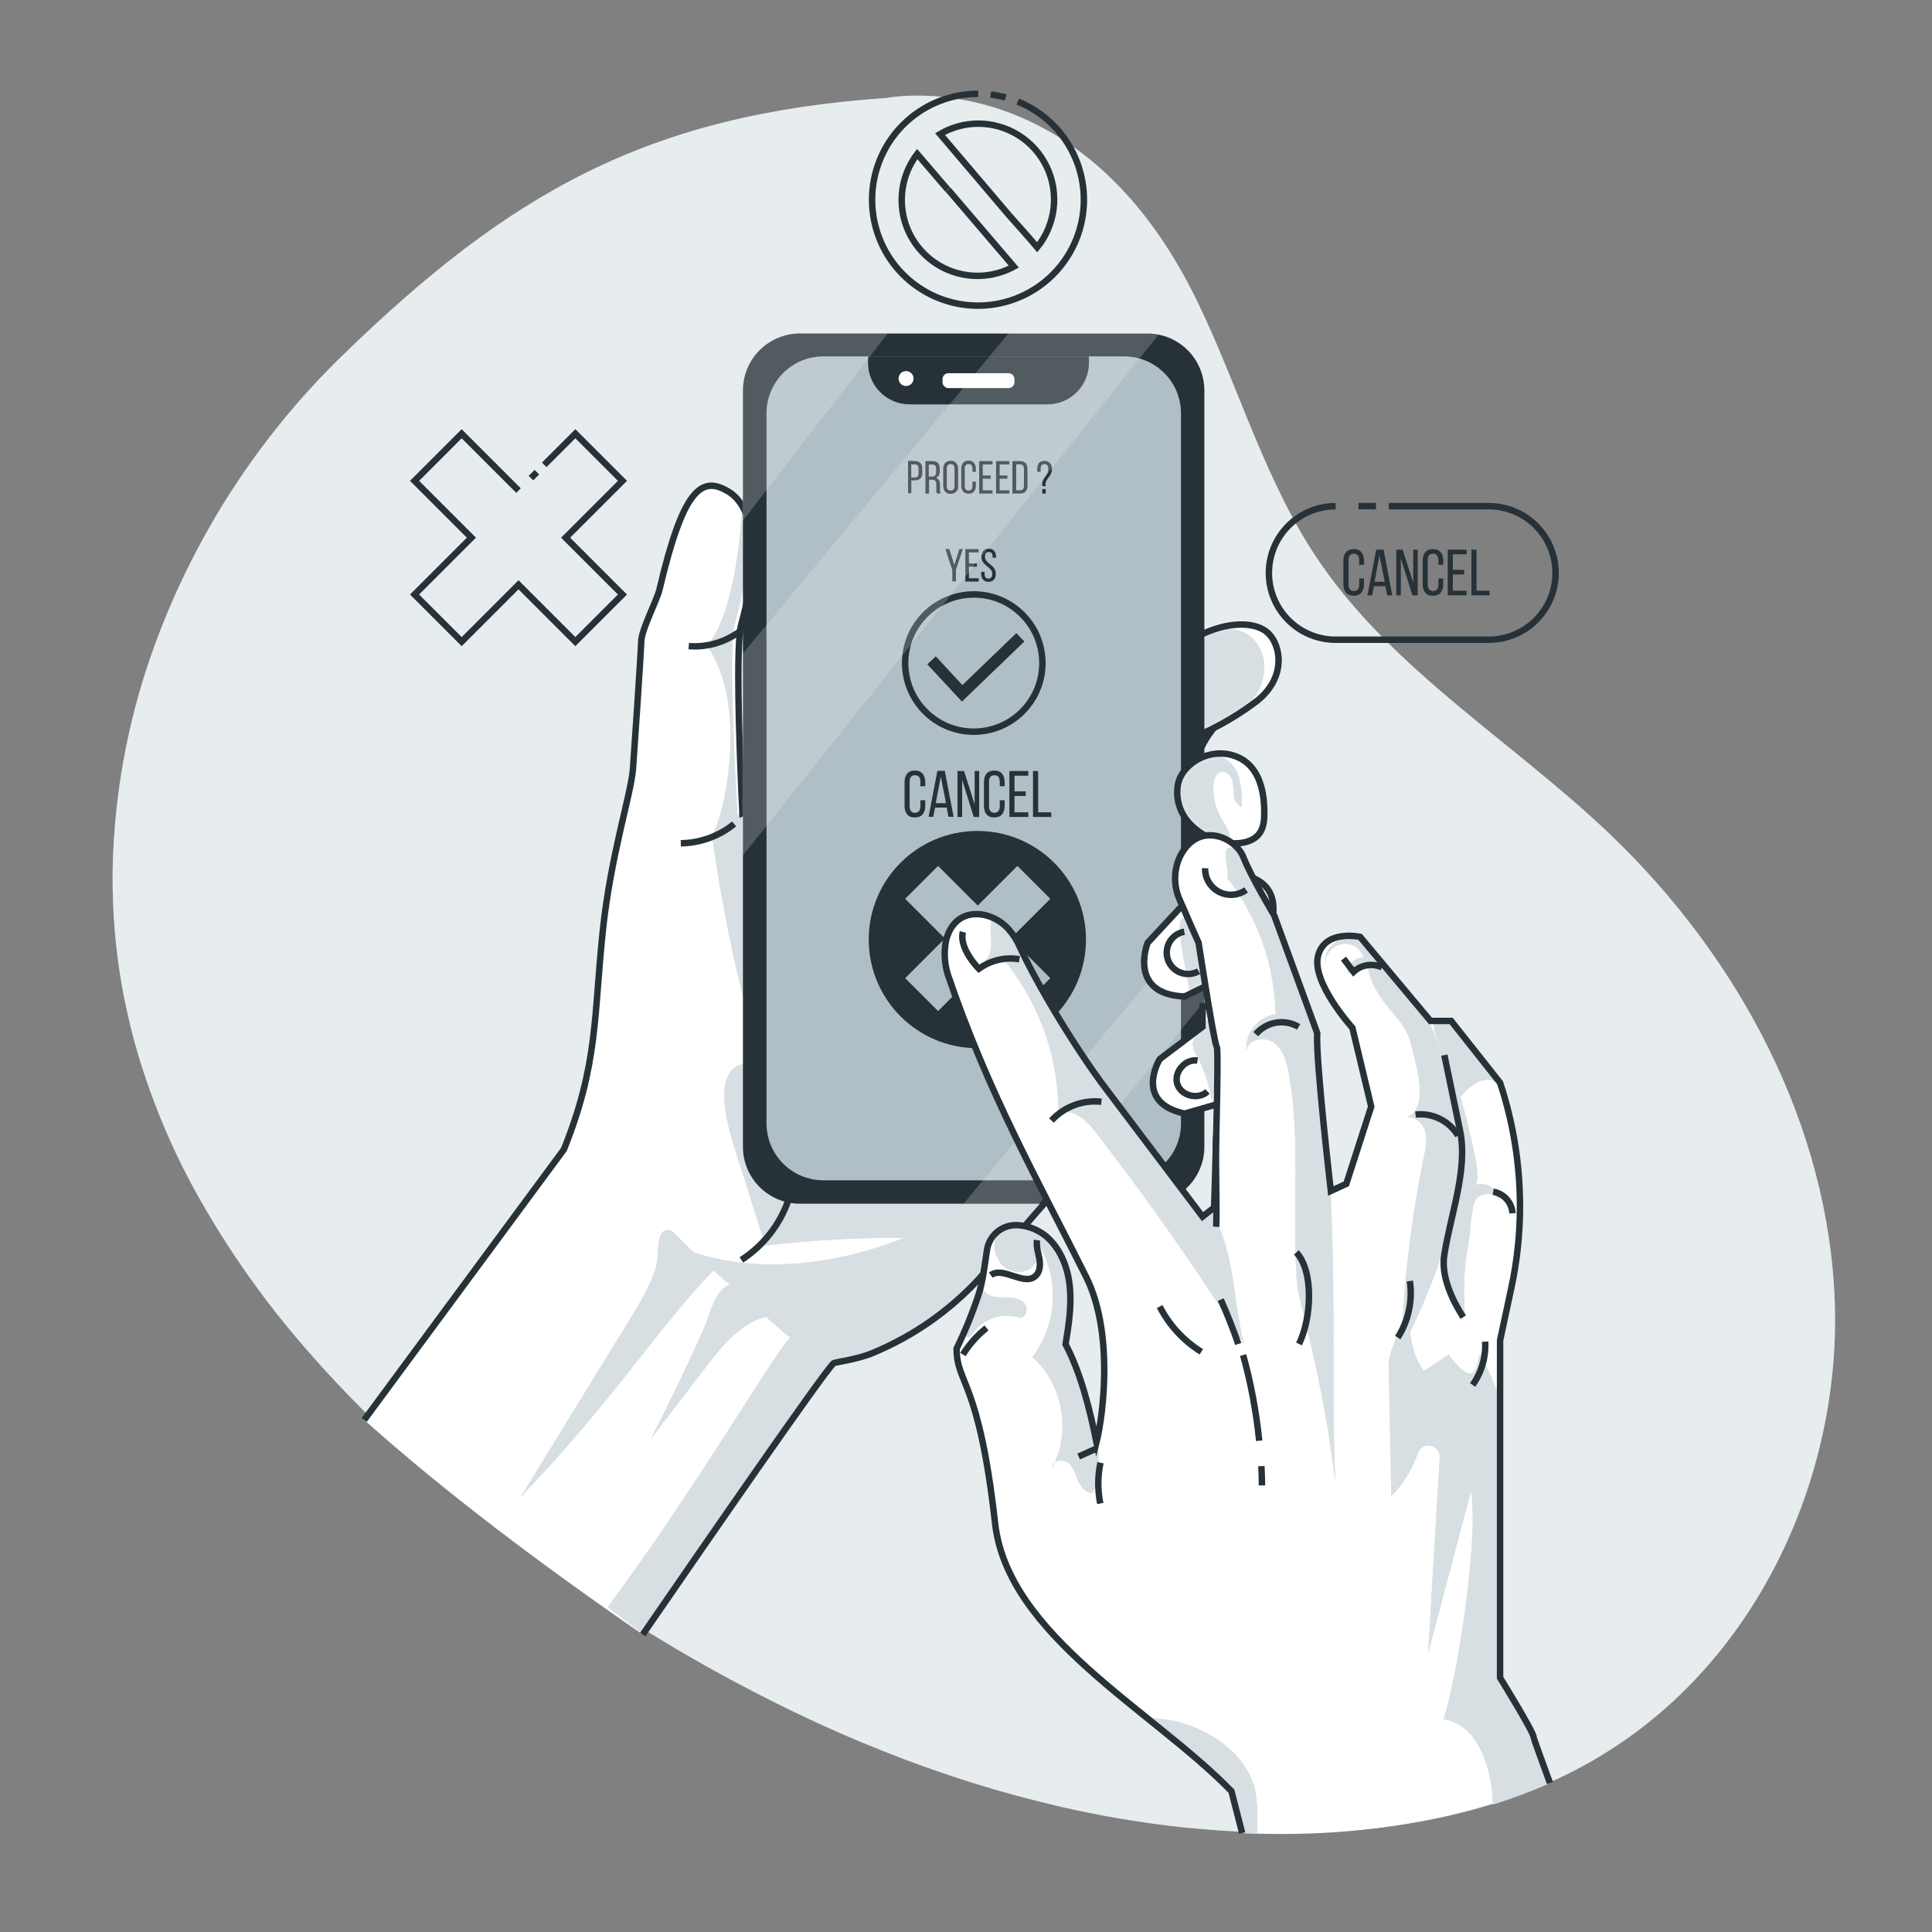 <svg width="300" height="300" viewBox="0 0 300 300" fill="none" xmlns="http://www.w3.org/2000/svg">
<rect x="0" y="0" width="300" height="300" fill="#808080" stroke="none"/>
<path d="M248.496 272.67C248.172 272.868 247.842 273.06 247.512 273.27L246.594 273.786L245.634 274.314L244.662 274.824L243.69 275.322L242.706 275.808L241.716 276.276L240.72 276.726C240.324 276.906 239.922 277.08 239.52 277.248L238.32 277.752C237.51 278.082 236.694 278.4 235.878 278.7L234.924 279.048L234.546 279.18C233.346 279.606 232.146 280.002 230.898 280.38C230.064 280.632 229.218 280.872 228.372 281.1L227.1 281.43C226.602 281.556 226.104 281.682 225.606 281.796L224.538 282.042C222.798 282.432 221.04 282.774 219.276 283.074C218.868 283.146 218.46 283.212 218.046 283.272C217.632 283.332 217.176 283.41 216.738 283.47C215.862 283.596 214.986 283.71 214.11 283.818L212.796 283.962L211.86 284.058L211.26 284.118C210.462 284.196 209.67 284.262 208.86 284.316C206.992 284.456 205.128 284.55 203.268 284.598H202.494H201.162H199.578C198.29 284.598 197.002 284.58 195.714 284.544C194.784 284.544 193.86 284.484 192.936 284.442L192.402 284.412C190.878 284.34 189.36 284.238 187.848 284.118C186.816 284.034 185.79 283.938 184.758 283.842H184.632L183.186 283.692L181.344 283.476L180.036 283.308L178.536 283.104C176.708 282.848 174.884 282.56 173.064 282.24L171.714 281.994C170.874 281.844 170.04 281.682 169.212 281.514L168.012 281.274C166.248 280.908 164.496 280.518 162.75 280.074C162.252 279.96 161.76 279.834 161.268 279.714L159.786 279.336C156.186 278.412 152.628 277.374 149.112 276.222L147.978 275.85C147.042 275.542 146.11 275.226 145.182 274.902L142.782 274.05C141.546 273.602 140.316 273.142 139.092 272.67C138.252 272.346 137.412 272.016 136.578 271.68C135.63 271.302 134.688 270.918 133.74 270.522C132.918 270.18 132.096 269.832 131.28 269.478L130.35 269.07C129.606 268.746 128.856 268.41 128.112 268.074C127.248 267.684 126.378 267.288 125.514 266.874L125.124 266.694C124.266 266.292 123.408 265.878 122.55 265.464C121.812 265.11 121.074 264.744 120.342 264.378C119.246 263.83 118.152 263.274 117.06 262.71C116.148 262.242 115.24 261.764 114.336 261.276L111.936 259.98L111.606 259.8C110.806 259.352 109.996 258.9 109.176 258.444C108.576 258.096 107.976 257.748 107.346 257.394C106.716 257.04 106.146 256.71 105.546 256.362L103.854 255.36C102.894 254.76 101.94 254.208 100.986 253.62C95.196 250.056 89.55 246.27 84.072 242.316C74.765 235.649 65.969 228.297 57.756 220.32L56.076 218.658C53.268 215.838 50.55 212.94 47.958 209.958C41.138 202.234 35.188 193.783 30.216 184.758C26.576 178.097 23.644 171.072 21.468 163.8C20.988 162.186 20.55 160.566 20.16 158.928C19.83 157.584 19.56 156.24 19.266 154.878C18.177 149.328 17.587 143.691 17.502 138.036C17.47 136.264 17.49 134.494 17.562 132.726C18.027 121.476 20.254 110.369 24.162 99.81C30.346 83.055 40.184 67.888 52.962 55.41C79.254 29.778 100.764 17.742 137.712 15.21C137.712 15.21 167.634 9.126 185.916 46.812C192.45 60.27 196.482 75.012 204.96 87.36C216.534 104.232 234.918 115.194 249.804 129.36C269.988 148.56 284.004 174.774 284.904 202.344C285.804 229.914 272.46 258.3 248.496 272.67Z" fill="#B0BEC5"/>
<g opacity="0.7">
<path d="M248.496 272.67C248.172 272.868 247.842 273.06 247.512 273.27L246.594 273.786L245.634 274.314L244.662 274.824L243.69 275.322L242.706 275.808L241.716 276.276L240.72 276.726C240.324 276.906 239.922 277.08 239.52 277.248L238.32 277.752C237.51 278.082 236.694 278.4 235.878 278.7L234.924 279.048L234.546 279.18C233.346 279.606 232.146 279.996 230.898 280.38C230.064 280.632 229.218 280.872 228.372 281.1L227.1 281.43C226.602 281.556 226.104 281.682 225.606 281.796L224.538 282.042C222.798 282.432 221.04 282.774 219.276 283.074C218.868 283.146 218.46 283.212 218.046 283.272C217.632 283.332 217.176 283.41 216.738 283.47C215.862 283.596 214.986 283.71 214.11 283.818L212.796 283.962L211.86 284.058L211.26 284.118C210.462 284.196 209.67 284.262 208.86 284.316C206.992 284.456 205.128 284.55 203.268 284.598H202.494H201.162H199.578C198.29 284.598 197.002 284.58 195.714 284.544C194.784 284.544 193.86 284.484 192.936 284.442L192.402 284.412C190.878 284.34 189.36 284.238 187.848 284.118C186.816 284.034 185.79 283.938 184.758 283.842H184.632L183.186 283.692L181.344 283.476L180.036 283.308L178.536 283.104C176.708 282.848 174.884 282.56 173.064 282.24L171.714 281.994C170.874 281.844 170.04 281.682 169.212 281.514L168.012 281.274C166.248 280.908 164.496 280.518 162.75 280.074C162.252 279.96 161.76 279.834 161.268 279.714L159.786 279.336C156.186 278.412 152.628 277.374 149.112 276.222L147.978 275.85C147.042 275.542 146.11 275.226 145.182 274.902L142.782 274.05C141.546 273.602 140.316 273.142 139.092 272.67C138.252 272.346 137.412 272.016 136.578 271.68C135.63 271.302 134.688 270.918 133.74 270.522C132.918 270.18 132.096 269.832 131.28 269.478L130.35 269.07C129.606 268.746 128.856 268.41 128.112 268.074C127.248 267.684 126.378 267.288 125.514 266.874L125.124 266.694C124.266 266.292 123.408 265.878 122.55 265.464C121.812 265.11 121.074 264.744 120.342 264.378C119.246 263.83 118.152 263.274 117.06 262.71C116.148 262.242 115.24 261.764 114.336 261.276L111.936 259.98L111.606 259.8C110.806 259.352 109.996 258.9 109.176 258.444C108.576 258.096 107.976 257.748 107.346 257.394C106.716 257.04 106.146 256.71 105.546 256.362L103.854 255.36C102.894 254.76 101.94 254.208 100.986 253.62C95.196 250.056 89.55 246.27 84.072 242.316C74.765 235.649 65.969 228.297 57.756 220.32L56.076 218.658C53.268 215.838 50.55 212.94 47.958 209.958C41.138 202.234 35.188 193.783 30.216 184.758C26.576 178.097 23.644 171.072 21.468 163.8C20.988 162.186 20.55 160.566 20.16 158.928C19.83 157.584 19.56 156.24 19.266 154.878C18.177 149.328 17.587 143.691 17.502 138.036C17.47 136.264 17.49 134.494 17.562 132.726C18.027 121.476 20.254 110.369 24.162 99.81C30.346 83.055 40.184 67.888 52.962 55.41C79.254 29.778 100.764 17.742 137.712 15.21C137.712 15.21 167.634 9.126 185.916 46.812C192.45 60.27 196.482 75.012 204.96 87.36C216.534 104.232 234.918 115.194 249.804 129.36C269.988 148.56 284.004 174.774 284.904 202.344C285.804 229.914 272.46 258.3 248.496 272.67Z" fill="white"/>
</g>
<path d="M215.658 78.6H231.18C233.93 78.6 236.567 79.692 238.511 81.636C240.456 83.581 241.548 86.218 241.548 88.968C241.548 91.717 240.456 94.355 238.511 96.299C236.567 98.243 233.93 99.336 231.18 99.336H207.402C206.04 99.336 204.692 99.069 203.433 98.548C202.175 98.027 201.032 97.264 200.069 96.301C199.106 95.338 198.342 94.195 197.822 92.936C197.301 91.678 197.033 90.329 197.034 88.968C197.034 86.218 198.126 83.581 200.071 81.636C202.015 79.692 204.652 78.6 207.402 78.6" stroke="#263238" stroke-miterlimit="10"/>
<path d="M210.948 78.588H213.66" stroke="#263238" stroke-miterlimit="10"/>
<path d="M211.8 87.06V87.702H211.05V87C211.05 86.358 210.798 85.974 210.216 85.974C209.634 85.974 209.4 86.4 209.4 87V90.75C209.4 91.392 209.664 91.776 210.228 91.776C210.792 91.776 211.062 91.392 211.062 90.75V89.826H211.8V90.708C211.8 91.788 211.29 92.508 210.198 92.508C209.106 92.508 208.602 91.8 208.602 90.708V87.06C208.602 85.986 209.112 85.26 210.198 85.26C211.284 85.26 211.8 85.986 211.8 87.06Z" fill="#263238"/>
<path d="M213.342 91.02L213.066 92.448H212.334L213.696 85.35H214.842L216.198 92.448H215.4L215.124 91.02H213.342ZM213.444 90.342H215.022L214.2 86.238L213.444 90.342Z" fill="#263238"/>
<path d="M217.524 92.448H216.81V85.35H217.8L219.444 90.48V85.35H220.14V92.448H219.318L217.518 86.706L217.524 92.448Z" fill="#263238"/>
<path d="M224.106 87.06V87.702H223.356V87C223.356 86.358 223.104 85.974 222.522 85.974C221.94 85.974 221.694 86.358 221.694 87V90.75C221.694 91.392 221.958 91.776 222.522 91.776C223.086 91.776 223.356 91.392 223.356 90.75V89.826H224.106V90.708C224.106 91.788 223.602 92.508 222.504 92.508C221.406 92.508 220.914 91.8 220.914 90.708V87.06C220.914 85.986 221.418 85.26 222.504 85.26C223.59 85.26 224.106 85.986 224.106 87.06Z" fill="#263238"/>
<path d="M227.352 88.494V89.202H225.6V91.728H227.73V92.448H224.808V85.35H227.73V86.07H225.6V88.47L227.352 88.494Z" fill="#263238"/>
<path d="M228.48 92.448V85.35H229.272V91.728H231.3V92.448H228.48Z" fill="#263238"/>
<path d="M156.162 15.132C155.396 14.927 154.616 14.776 153.828 14.682M151.902 14.568C147.812 14.558 143.864 16.073 140.83 18.816C137.797 21.559 135.894 25.335 135.494 29.406C135.094 33.477 136.225 37.55 138.667 40.832C141.108 44.113 144.685 46.367 148.7 47.154C152.714 47.94 156.877 47.202 160.376 45.084C163.875 42.967 166.46 39.621 167.625 35.7C168.791 31.779 168.453 27.565 166.679 23.879C164.904 20.194 161.82 17.302 158.028 15.768M147.228 29.46L157.428 41.4C155.06 42.69 152.321 43.128 149.669 42.642C147.016 42.155 144.611 40.773 142.856 38.726C141.1 36.679 140.099 34.092 140.022 31.397C139.944 28.701 140.793 26.061 142.428 23.916L145.902 27.972L147.18 29.46M156.63 33.36L145.974 20.82C147.769 19.759 149.816 19.199 151.902 19.2C154.128 19.2 156.309 19.829 158.191 21.017C160.074 22.205 161.581 23.902 162.539 25.911C163.497 27.921 163.865 30.161 163.602 32.371C163.339 34.581 162.455 36.672 161.052 38.4L159.63 36.738L156.63 33.36Z" stroke="#263238" stroke-miterlimit="10"/>
<path d="M82.446 74.244L83.37 73.32" stroke="#263238" stroke-miterlimit="10"/>
<path d="M80.514 76.176L71.688 67.35L64.374 74.664L73.2 83.49L64.374 92.316L71.688 99.63L80.514 90.804L89.34 99.63L96.654 92.316L87.828 83.49L96.654 74.664L89.34 67.35L84.51 72.18" stroke="#263238" stroke-miterlimit="10"/>
<path d="M56.556 220.481L87.564 178.481C92.886 165.281 92.202 157.757 93.6 144.569C94.8 132.989 97.968 123.413 98.286 119.411C98.4 118.001 99.546 101.039 99.57 99.612C99.612 97.746 101.97 93.329 102.414 91.511C106.014 76.175 108.846 73.877 112.872 76.2C113.472 76.541 119.892 79.559 115.092 96.99C113.994 100.985 115.284 126.275 115.284 126.275L180.906 99.803V165.251L151.962 198.635C147.43 203.528 141.907 207.398 135.762 209.987C132.972 211.187 129.648 211.487 129.426 211.697C127.776 213.269 109.518 239.687 99.804 253.811C83.742 242.735 69 231.629 56.556 220.481Z" fill="white"/>
<path d="M115.284 126.269L114.51 126.581C114.51 126.581 112.968 100.979 114.066 96.983C116.718 87.341 116.256 82.115 115.206 79.307C114.96 83.507 113.916 95.369 109.806 100.307C116.124 109.187 112.698 126.311 110.562 129.707C110.562 129.707 113.298 150.935 118.716 165.707C116.682 164.903 114.564 164.783 113.358 166.529C110.91 170.063 114.132 178.385 115.242 181.937C116.442 185.765 117.642 189.595 118.842 193.427C125.99 192.556 133.187 192.155 140.388 192.227L140.19 192.311C129.888 196.307 118.266 197.879 107.754 194.501C106.086 192.923 104.424 191.165 104.328 191.129C101.538 190.211 102.528 194.729 101.832 196.841C100.89 199.841 99.222 202.565 97.572 205.241L80.832 232.475C95.406 217.253 101.712 206.735 110.772 197.267L113.376 199.565H113.316C111.096 199.949 110.094 204.527 109.296 206.303C106.708 212.087 103.964 217.795 101.064 223.427L109.692 212.159C112.17 208.913 115.092 205.433 118.938 204.467L120.738 206.051C121.374 206.615 122.022 207.179 122.682 207.725C119.808 210.725 108.024 231.221 94.362 249.533L99.876 253.781C109.59 239.657 127.848 213.239 129.498 211.667C129.886 211.524 130.288 211.425 130.698 211.373L130.734 211.301H131.034C132.675 211.01 134.282 210.558 135.834 209.951C141.979 207.361 147.502 203.491 152.034 198.599L168.636 179.399C169.68 177.473 170.022 175.547 166.956 177.089C166.422 177.359 165.906 177.689 165.384 177.971C165.214 177.786 165.027 177.617 164.826 177.467C163.53 176.543 161.826 176.477 160.23 176.561C155.082 176.843 150.078 178.361 144.96 178.961C139.842 179.561 134.274 179.171 130.152 176.069C127.782 174.269 126.102 171.767 124.098 169.565C126.895 153.641 128.051 137.472 127.548 121.313L115.284 126.263V126.269Z" fill="#B0BEC5"/>
<path opacity="0.5" d="M115.284 126.269L114.51 126.581C114.51 126.581 112.968 100.979 114.066 96.983C116.718 87.341 116.256 82.115 115.206 79.307C114.96 83.507 113.916 95.369 109.806 100.307C116.124 109.187 112.698 126.311 110.562 129.707C110.562 129.707 113.298 150.935 118.716 165.707C116.682 164.903 114.564 164.783 113.358 166.529C110.91 170.063 114.132 178.385 115.242 181.937C116.442 185.765 117.642 189.595 118.842 193.427C125.99 192.556 133.187 192.155 140.388 192.227L140.19 192.311C129.888 196.307 118.266 197.879 107.754 194.501C106.086 192.923 104.424 191.165 104.328 191.129C101.538 190.211 102.528 194.729 101.832 196.841C100.89 199.841 99.222 202.565 97.572 205.241L80.832 232.475C95.406 217.253 101.712 206.735 110.772 197.267L113.376 199.565H113.316C111.096 199.949 110.094 204.527 109.296 206.303C106.708 212.087 103.964 217.795 101.064 223.427L109.692 212.159C112.17 208.913 115.092 205.433 118.938 204.467L120.738 206.051C121.374 206.615 122.022 207.179 122.682 207.725C119.808 210.725 108.024 231.221 94.362 249.533L99.876 253.781C109.59 239.657 127.848 213.239 129.498 211.667C129.886 211.524 130.288 211.425 130.698 211.373L130.734 211.301H131.034C132.675 211.01 134.282 210.558 135.834 209.951C141.979 207.361 147.502 203.491 152.034 198.599L168.636 179.399C169.68 177.473 170.022 175.547 166.956 177.089C166.422 177.359 165.906 177.689 165.384 177.971C165.214 177.786 165.027 177.617 164.826 177.467C163.53 176.543 161.826 176.477 160.23 176.561C155.082 176.843 150.078 178.361 144.96 178.961C139.842 179.561 134.274 179.171 130.152 176.069C127.782 174.269 126.102 171.767 124.098 169.565C126.895 153.641 128.051 137.472 127.548 121.313L115.284 126.263V126.269Z" fill="white"/>
<path d="M56.556 220.481L87.564 178.481C92.886 165.281 92.202 157.757 93.6 144.569C94.8 132.989 97.968 123.413 98.286 119.411C98.4 118.001 99.546 101.039 99.57 99.612C99.612 97.746 101.97 93.329 102.414 91.511C106.014 76.175 108.846 73.877 112.872 76.2C113.472 76.541 119.892 79.559 115.092 96.99C113.994 100.985 115.284 126.275 115.284 126.275L180.906 99.803V165.251L151.962 198.635C147.43 203.528 141.907 207.398 135.762 209.987C132.972 211.187 129.648 211.487 129.426 211.697C127.776 213.269 109.518 239.687 99.804 253.811" stroke="#263238" stroke-miterlimit="10"/>
<path d="M186.63 98.49C187.275 98.19 187.936 97.925 188.61 97.698C191.01 96.888 194.388 96.498 196.482 97.962C198.828 99.57 200.178 105.228 194.766 109.158C191.519 111.557 187.966 113.511 184.2 114.966C183.372 115.304 182.479 115.454 181.586 115.406C180.693 115.359 179.821 115.114 179.034 114.69C178.086 114.162 177.282 113.382 177.234 112.248C177 105.648 180.642 101.28 186.63 98.49Z" fill="white"/>
<mask id="mask0_3884_8511" style="mask-type:luminance" maskUnits="userSpaceOnUse" x="177" y="96" width="22" height="20">
<path d="M186.63 98.49C187.275 98.19 187.936 97.925 188.61 97.698C191.01 96.888 194.388 96.498 196.482 97.962C198.828 99.57 200.178 105.228 194.766 109.158C191.519 111.557 187.966 113.511 184.2 114.966C183.372 115.304 182.479 115.454 181.586 115.406C180.693 115.359 179.821 115.114 179.034 114.69C178.086 114.162 177.282 113.382 177.234 112.248C177 105.648 180.642 101.28 186.63 98.49Z" fill="white"/>
</mask>
<g mask="url(#mask0_3884_8511)">
<path d="M195.882 101.237C193.608 95.645 186.252 97.157 184.728 102.341C183.984 104.879 184.35 107.597 184.728 110.213C184.926 111.593 185.328 113.213 186.594 113.717C186.694 113.751 186.797 113.779 186.9 113.801C189.021 112.816 191.068 111.679 193.026 110.399C193.795 109.672 194.469 108.849 195.03 107.951C196.254 105.953 196.758 103.403 195.882 101.237Z" fill="#B0BEC5"/>
<path opacity="0.5" d="M195.882 101.237C193.608 95.645 186.252 97.157 184.728 102.341C183.984 104.879 184.35 107.597 184.728 110.213C184.926 111.593 185.328 113.213 186.594 113.717C186.694 113.751 186.797 113.779 186.9 113.801C189.021 112.816 191.068 111.679 193.026 110.399C193.795 109.672 194.469 108.849 195.03 107.951C196.254 105.953 196.758 103.403 195.882 101.237Z" fill="white"/>
</g>
<path d="M186.63 98.49C187.275 98.19 187.936 97.925 188.61 97.698C191.01 96.888 194.388 96.498 196.482 97.962C198.828 99.57 200.178 105.228 194.766 109.158C191.519 111.557 187.966 113.511 184.2 114.966C183.372 115.304 182.479 115.454 181.586 115.406C180.693 115.359 179.821 115.114 179.034 114.69C178.086 114.162 177.282 113.382 177.234 112.248C177 105.648 180.642 101.28 186.63 98.49Z" stroke="#263238" stroke-miterlimit="10"/>
<path d="M185.778 129.06L176.226 133.86V119.22L187.878 113.82C187.878 113.82 181.944 121.848 185.778 129.06Z" stroke="#263238" stroke-miterlimit="10"/>
<path d="M182.52 134.627L176.226 138.119V154.481L186.552 150.671L187.878 135.635C187.878 135.635 186.27 134.945 182.52 134.627Z" stroke="#263238" stroke-miterlimit="10"/>
<path d="M187.014 60.629V178.073C187.012 180.412 186.084 182.656 184.432 184.312C182.78 185.969 180.539 186.903 178.2 186.911H124.2C121.857 186.909 119.609 185.978 117.952 184.321C116.295 182.664 115.364 180.417 115.362 178.073V60.629C115.362 58.285 116.293 56.037 117.951 54.38C119.608 52.722 121.856 51.791 124.2 51.791H178.2C178.842 51.791 179.482 51.861 180.108 52.001C182.068 52.44 183.821 53.534 185.076 55.102C186.331 56.671 187.015 58.62 187.014 60.629Z" fill="#263238"/>
<path d="M174.546 55.338H127.86C122.979 55.338 119.022 59.295 119.022 64.176V174.438C119.022 179.319 122.979 183.276 127.86 183.276H174.546C179.427 183.276 183.384 179.319 183.384 174.438V64.176C183.384 59.295 179.427 55.338 174.546 55.338Z" fill="#B0BEC5"/>
<path d="M134.79 55.338H169.092V56.34C169.092 58.05 168.412 59.691 167.203 60.901C165.993 62.11 164.353 62.79 162.642 62.79H141.24C139.529 62.79 137.889 62.11 136.679 60.901C135.47 59.691 134.79 58.05 134.79 56.34V55.338Z" fill="#263238"/>
<path d="M140.694 60.443C141.612 60.443 142.356 59.699 142.356 58.781C142.356 57.863 141.612 57.119 140.694 57.119C139.776 57.119 139.032 57.863 139.032 58.781C139.032 59.699 139.776 60.443 140.694 60.443Z" fill="white" stroke="#263238" stroke-miterlimit="10"/>
<path d="M156.594 57.449H147.288C146.496 57.449 145.854 58.091 145.854 58.883V59.333C145.854 60.125 146.496 60.767 147.288 60.767H156.594C157.386 60.767 158.028 60.125 158.028 59.333V58.883C158.028 58.091 157.386 57.449 156.594 57.449Z" fill="white" stroke="#263238" stroke-miterlimit="10"/>
<path d="M159.434 109.734C163.176 105.191 162.525 98.475 157.982 94.734C153.439 90.993 146.724 91.643 142.983 96.186C139.241 100.729 139.892 107.445 144.435 111.186C148.978 114.927 155.693 114.277 159.434 109.734Z" stroke="#263238" stroke-miterlimit="10"/>
<path d="M149.364 108.943L143.994 103.147L145.314 101.923L149.442 106.375L157.818 98.311L159.066 99.606L149.364 108.943Z" fill="#263238"/>
<path d="M147.864 88.482L146.802 85.254H147.402L148.188 87.726L148.98 85.254H149.508L148.44 88.482V90.282H147.882L147.864 88.482Z" fill="#263238"/>
<path d="M151.686 87.486V87.99H150.456V89.79H151.968V90.3H149.898V85.266H151.968V85.776H150.456V87.498L151.686 87.486Z" fill="#263238"/>
<path d="M154.668 86.459V86.597H154.134V86.429C154.134 85.979 153.966 85.709 153.534 85.709C153.102 85.709 152.934 85.979 152.934 86.423C152.934 87.557 154.626 87.665 154.626 89.081C154.626 89.843 154.26 90.341 153.492 90.341C152.724 90.341 152.358 89.843 152.358 89.081V88.799H152.886V89.117C152.886 89.567 153.072 89.837 153.486 89.837C153.9 89.837 154.086 89.567 154.086 89.117C154.086 87.995 152.4 87.887 152.4 86.465C152.4 85.691 152.76 85.205 153.516 85.205C154.272 85.205 154.668 85.697 154.668 86.459Z" fill="#263238"/>
<path d="M151.764 162.761C161.079 162.761 168.63 155.21 168.63 145.895C168.63 136.58 161.079 129.029 151.764 129.029C142.449 129.029 134.898 136.58 134.898 145.895C134.898 155.21 142.449 162.761 151.764 162.761Z" fill="#263238"/>
<path d="M157.986 134.459L163.092 139.565L156.93 145.727L163.092 151.889L157.986 156.995L151.824 150.833L145.662 156.995L140.556 151.889L146.718 145.727L140.556 139.565L145.662 134.459L151.824 140.615L157.986 134.459Z" fill="#B0BEC5"/>
<path d="M143.67 121.446V122.088H142.92V121.41C142.92 120.768 142.662 120.378 142.08 120.378C141.498 120.378 141.246 120.768 141.246 121.41V125.178C141.246 125.82 141.51 126.21 142.08 126.21C142.65 126.21 142.92 125.82 142.92 125.178V124.254H143.67V125.136C143.67 126.216 143.16 126.936 142.062 126.936C140.964 126.936 140.46 126.222 140.46 125.136V121.446C140.46 120.366 140.97 119.646 142.062 119.646C143.154 119.646 143.67 120.366 143.67 121.446Z" fill="#263238"/>
<path d="M145.2 125.399L144.924 126.833H144.192L145.554 119.699H146.706L148.074 126.833H147.276L147 125.399H145.2ZM145.302 124.715H146.892L146.088 120.599L145.302 124.715Z" fill="#263238"/>
<path d="M149.4 126.857H148.686V119.723H149.694L151.344 124.883V119.723H152.046V126.857H151.2L149.4 121.091V126.857Z" fill="#263238"/>
<path d="M156 121.446V122.088H155.244V121.41C155.244 120.768 154.992 120.378 154.41 120.378C153.828 120.378 153.576 120.768 153.576 121.41V125.178C153.576 125.82 153.84 126.21 154.41 126.21C154.98 126.21 155.244 125.82 155.244 125.178V124.254H156V125.136C156 126.216 155.49 126.936 154.392 126.936C153.294 126.936 152.79 126.222 152.79 125.136V121.446C152.79 120.366 153.3 119.646 154.392 119.646C155.484 119.646 156 120.366 156 121.446Z" fill="#263238"/>
<path d="M159.276 122.885V123.599H157.53V126.137H159.672V126.857H156.738V119.723H159.672V120.449H157.53V122.885H159.276Z" fill="#263238"/>
<path d="M160.404 126.857V119.723H161.202V126.137H163.236V126.857H160.404Z" fill="#263238"/>
<path d="M142.08 71.597C142.872 71.597 143.208 72.065 143.208 72.797V73.397C143.208 74.195 142.836 74.597 142.008 74.597H141.51V76.583H141V71.543L142.08 71.597ZM142.038 74.147C142.452 74.147 142.638 73.955 142.638 73.469V72.803C142.638 72.341 142.47 72.113 142.038 72.113H141.498V74.147H142.038Z" fill="#263238"/>
<path d="M144.792 71.598C145.584 71.598 145.92 72.006 145.92 72.75V73.164C145.92 73.716 145.722 74.064 145.32 74.196C145.782 74.334 145.956 74.712 145.956 75.246V76.032C145.94 76.237 145.975 76.443 146.058 76.632H145.488C145.409 76.442 145.376 76.236 145.392 76.032V75.24C145.392 74.64 145.128 74.49 144.66 74.49H144.264V76.644H143.7V71.604L144.792 71.598ZM144.648 73.998C145.098 73.998 145.362 73.854 145.362 73.308V72.828C145.362 72.372 145.2 72.138 144.762 72.138H144.216V73.998H144.648Z" fill="#263238"/>
<path d="M146.466 72.815C146.466 72.047 146.85 71.549 147.618 71.549C148.386 71.549 148.776 72.047 148.776 72.815V75.419C148.799 75.581 148.786 75.747 148.738 75.904C148.69 76.06 148.607 76.204 148.496 76.326C148.386 76.447 148.249 76.542 148.097 76.604C147.946 76.666 147.782 76.694 147.618 76.685C146.85 76.685 146.466 76.181 146.466 75.419V72.815ZM147.018 75.449C147.018 75.911 147.216 76.175 147.618 76.175C148.02 76.175 148.218 75.911 148.218 75.449V72.785C148.218 72.335 148.032 72.059 147.618 72.059C147.204 72.059 147.018 72.335 147.018 72.785V75.449Z" fill="#263238"/>
<path d="M151.53 72.815V73.271H151.002V72.785C151.002 72.335 150.822 72.059 150.402 72.059C149.982 72.059 149.802 72.335 149.802 72.785V75.449C149.802 75.905 149.988 76.175 150.402 76.175C150.816 76.175 151.002 75.905 151.002 75.449V74.795H151.53V75.395C151.53 76.157 151.176 76.661 150.396 76.661C149.616 76.661 149.268 76.157 149.268 75.395V72.791C149.268 72.029 149.628 71.525 150.396 71.525C151.164 71.525 151.53 72.053 151.53 72.815Z" fill="#263238"/>
<path d="M153.84 73.829V74.334H152.604V76.133H154.116V76.644H152.046V71.603H154.116V72.12H152.604V73.835L153.84 73.829Z" fill="#263238"/>
<path d="M156.426 73.829V74.334H155.226V76.133H156.738V76.644H154.668V71.603H156.738V72.12H155.226V73.835L156.426 73.829Z" fill="#263238"/>
<path d="M158.4 71.598C159.186 71.598 159.546 72.078 159.546 72.852V75.39C159.546 76.164 159.186 76.638 158.4 76.638H157.2V71.598H158.4ZM158.4 76.128C158.802 76.128 159 75.876 159 75.414V72.822C159 72.366 158.802 72.114 158.4 72.114H157.8V76.128H158.4Z" fill="#263238"/>
<path d="M163.338 72.823C163.338 74.022 162.342 74.281 162.342 75.222C162.342 75.316 162.354 75.409 162.378 75.499H161.874C161.849 75.405 161.837 75.308 161.838 75.21C161.838 74.106 162.78 73.945 162.78 72.811C162.78 72.355 162.612 72.067 162.18 72.067C161.748 72.067 161.58 72.361 161.58 72.811V73.254H161.052V72.841C161.052 72.079 161.4 71.562 162.168 71.562C162.936 71.562 163.338 72.055 163.338 72.823ZM162.384 75.942V76.638H161.85V75.942H162.384Z" fill="#263238"/>
<path opacity="0.2" d="M137.82 51.81L115.278 80.959V60.648C115.278 58.305 116.209 56.057 117.867 54.399C119.524 52.742 121.772 51.81 124.116 51.81H137.82Z" fill="white"/>
<path opacity="0.2" d="M180 51.828L115.284 132.924V101.544L156.744 51.6H178.098C178.738 51.606 179.376 51.682 180 51.828Z" fill="white"/>
<path opacity="0.2" d="M187.014 141.881V155.465L183.39 159.911L164.334 183.275L161.37 186.911H149.616L152.634 183.275L183.39 146.243L187.014 141.881Z" fill="white"/>
<path d="M182.898 121.866C182.73 122.878 182.785 123.916 183.059 124.905C183.332 125.895 183.818 126.813 184.482 127.596C185.982 129.322 188.039 130.469 190.296 130.836C192.066 131.142 194.148 130.92 195.294 129.732C196.296 128.7 196.332 127.242 196.314 125.91C196.284 122.646 195.444 118.176 190.956 117.162C187.266 116.322 183.438 118.842 182.898 121.866Z" fill="white"/>
<mask id="mask1_3884_8511" style="mask-type:luminance" maskUnits="userSpaceOnUse" x="182" y="116" width="15" height="15">
<path d="M182.898 121.866C182.73 122.878 182.785 123.916 183.059 124.905C183.332 125.895 183.818 126.813 184.482 127.596C185.982 129.322 188.039 130.469 190.296 130.836C192.066 131.142 194.148 130.92 195.294 129.732C196.296 128.7 196.332 127.242 196.314 125.91C196.284 122.646 195.444 118.176 190.956 117.162C187.266 116.322 183.438 118.842 182.898 121.866Z" fill="white"/>
</mask>
<g mask="url(#mask1_3884_8511)">
<path d="M182.892 120.869C182.604 122.004 182.609 123.194 182.906 124.328C183.203 125.461 183.782 126.5 184.59 127.349C186.236 129.033 188.395 130.122 190.728 130.445C191.232 129.473 190.452 128.375 189.864 127.445C188.824 125.805 188.318 123.882 188.418 121.943C188.466 121.073 188.802 120.029 189.66 119.861C190.422 119.711 191.124 120.407 191.352 121.151C191.5 121.912 191.578 122.685 191.586 123.461C191.597 123.852 191.715 124.233 191.927 124.563C192.138 124.893 192.435 125.159 192.786 125.333C192.957 123.576 192.752 121.803 192.186 120.131C190.314 115.691 184.2 116.399 182.892 120.869Z" fill="#B0BEC5"/>
<path opacity="0.5" d="M182.892 120.869C182.604 122.004 182.609 123.194 182.906 124.328C183.203 125.461 183.782 126.5 184.59 127.349C186.236 129.033 188.395 130.122 190.728 130.445C191.232 129.473 190.452 128.375 189.864 127.445C188.824 125.805 188.318 123.882 188.418 121.943C188.466 121.073 188.802 120.029 189.66 119.861C190.422 119.711 191.124 120.407 191.352 121.151C191.5 121.912 191.578 122.685 191.586 123.461C191.597 123.852 191.715 124.233 191.927 124.563C192.138 124.893 192.435 125.159 192.786 125.333C192.957 123.576 192.752 121.803 192.186 120.131C190.314 115.691 184.2 116.399 182.892 120.869Z" fill="white"/>
</g>
<path d="M182.898 121.866C182.73 122.878 182.785 123.916 183.059 124.905C183.332 125.895 183.818 126.813 184.482 127.596C185.982 129.322 188.039 130.469 190.296 130.836C192.066 131.142 194.148 130.92 195.294 129.732C196.296 128.7 196.332 127.242 196.314 125.91C196.284 122.646 195.444 118.176 190.956 117.162C187.266 116.322 183.438 118.842 182.898 121.866Z" stroke="#263238" stroke-miterlimit="10"/>
<path d="M186.714 159.444L180.084 164.46C180.084 164.46 175.968 171.18 183.948 172.92L190.8 170.946C192.419 170.506 193.855 169.559 194.897 168.244C195.939 166.929 196.532 165.315 196.59 163.638C196.632 160.416 194.694 157.008 186.756 156.24L186.714 159.444Z" fill="white"/>
<mask id="mask2_3884_8511" style="mask-type:luminance" maskUnits="userSpaceOnUse" x="179" y="156" width="18" height="17">
<path d="M186.714 159.444L180.084 164.46C180.084 164.46 175.968 171.18 183.948 172.92L190.8 170.946C192.419 170.506 193.855 169.559 194.897 168.244C195.939 166.929 196.532 165.315 196.59 163.638C196.632 160.416 194.694 157.008 186.756 156.24L186.714 159.444Z" fill="white"/>
</mask>
<g mask="url(#mask2_3884_8511)">
<path d="M185.202 162.263C185.263 162.817 185.456 163.348 185.766 163.811C187.12 166.309 187.976 169.046 188.286 171.869C188.064 169.835 189.192 167.207 189.132 165.023C189.072 162.839 188.868 159.977 187.722 158.111C187.062 159.215 185.184 160.895 185.202 162.263Z" fill="#B0BEC5"/>
<path opacity="0.5" d="M185.202 162.263C185.263 162.817 185.456 163.348 185.766 163.811C187.12 166.309 187.976 169.046 188.286 171.869C188.064 169.835 189.192 167.207 189.132 165.023C189.072 162.839 188.868 159.977 187.722 158.111C187.062 159.215 185.184 160.895 185.202 162.263Z" fill="white"/>
</g>
<path d="M186.714 159.444L180.084 164.46C180.084 164.46 175.968 171.18 183.948 172.92L190.8 170.946C192.419 170.506 193.855 169.559 194.897 168.244C195.939 166.929 196.532 165.315 196.59 163.638C196.632 160.416 194.694 157.008 186.756 156.24L186.714 159.444Z" stroke="#263238" stroke-miterlimit="10"/>
<path d="M184.332 139.8L178.2 146.4C178.2 146.4 175.056 154.386 183.942 154.734L190.884 151.344C192.611 150.529 194.119 149.316 195.287 147.805C196.454 146.293 197.246 144.527 197.598 142.65C198.258 138.81 196.806 134.916 187.668 135.63L184.332 139.8Z" fill="white"/>
<mask id="mask3_3884_8511" style="mask-type:luminance" maskUnits="userSpaceOnUse" x="177" y="135" width="21" height="20">
<path d="M184.332 139.8L178.2 146.4C178.2 146.4 175.056 154.386 183.942 154.734L190.884 151.344C192.611 150.529 194.119 149.316 195.287 147.805C196.454 146.293 197.246 144.527 197.598 142.65C198.258 138.81 196.806 134.916 187.668 135.63L184.332 139.8Z" fill="white"/>
</mask>
<g mask="url(#mask3_3884_8511)">
<path d="M184.764 153.99C185.364 154.518 186.396 154.14 186.798 153.444C187.134 152.71 187.222 151.887 187.05 151.098C186.9 149.898 185.364 141.696 183.498 142.698C182.4 143.298 184.548 152.52 184.764 153.99Z" fill="#B0BEC5"/>
<path opacity="0.5" d="M184.764 153.99C185.364 154.518 186.396 154.14 186.798 153.444C187.134 152.71 187.222 151.887 187.05 151.098C186.9 149.898 185.364 141.696 183.498 142.698C182.4 143.298 184.548 152.52 184.764 153.99Z" fill="white"/>
</g>
<path d="M184.332 139.8L178.2 146.4C178.2 146.4 175.056 154.386 183.942 154.734L190.884 151.344C192.611 150.529 194.119 149.316 195.287 147.805C196.454 146.293 197.246 144.527 197.598 142.65C198.258 138.81 196.806 134.916 187.668 135.63L184.332 139.8Z" stroke="#263238" stroke-miterlimit="10"/>
<path d="M183.9 144.672C183.425 144.756 182.974 144.944 182.578 145.221C182.183 145.498 181.853 145.858 181.612 146.276C181.37 146.694 181.223 147.159 181.18 147.64C181.138 148.121 181.201 148.605 181.365 149.059C181.529 149.513 181.79 149.926 182.131 150.268C182.471 150.61 182.882 150.874 183.335 151.041C183.788 151.208 184.272 151.273 184.753 151.233C185.234 151.194 185.701 151.049 186.12 150.81" stroke="#263238" stroke-miterlimit="10"/>
<path d="M185.952 164.682C184.05 164.376 182.226 166.482 182.814 168.336C183.402 170.19 186.126 170.832 187.494 169.476" fill="white"/>
<path d="M185.952 164.682C184.05 164.376 182.226 166.482 182.814 168.336C183.402 170.19 186.126 170.832 187.494 169.476" stroke="#263238" stroke-miterlimit="10"/>
<path d="M106.944 100.331C109.869 100.553 112.771 99.678 115.086 97.877" stroke="#263238" stroke-miterlimit="10"/>
<path d="M114 127.943C111.653 129.845 108.734 130.902 105.714 130.943" stroke="#263238" stroke-miterlimit="10"/>
<path d="M122.4 186.402C121.067 190.205 118.506 193.455 115.122 195.642" stroke="#263238" stroke-miterlimit="10"/>
<path d="M192.882 284.629L191.214 278.131C178.962 265.531 156.462 253.975 154.512 236.503C151.992 214.069 148.542 214.981 148.542 209.401C149.885 206.651 151.037 203.812 151.992 200.905C152.592 199.063 152.916 196.357 153.252 194.137C153.416 193.003 154.001 191.972 154.89 191.251C155.78 190.529 156.909 190.169 158.052 190.243C159.648 190.343 161.173 190.939 162.414 191.947C164.688 193.873 165.84 196.867 166.122 199.837C166.404 202.807 165.948 205.789 165.462 208.735C167.862 213.283 169.236 218.935 170.262 223.957C171.318 219.757 172.962 206.887 168.642 198.247C161.376 183.691 153.42 169.723 147.156 151.255C146.639 149.536 146.557 147.715 146.916 145.957C148.374 140.455 153.996 141.325 156.618 144.295C157.309 145.078 157.875 145.962 158.298 146.917C161.298 153.445 167.436 163.411 171.774 169.117L186.726 188.917L188.526 187.513C188.526 187.513 189.336 162.913 188.934 162.523C188.532 162.133 186.12 146.401 186.12 146.401C186.12 146.401 184.8 143.473 183.192 139.735C182.718 138.688 182.473 137.553 182.473 136.405C182.473 135.256 182.718 134.121 183.192 133.075C186 127.339 191.856 130.009 193.056 133.075C194.256 136.141 197.856 142.141 197.856 142.141L204.534 160.405C204.282 164.533 206.652 184.933 206.652 184.933L209.052 183.835L212.922 171.835L210 159.601C210 159.601 203.604 152.545 204.672 148.405C205.74 144.265 211.2 145.477 211.2 145.477L222.126 158.533H225.336L232.932 168.133C234.977 174.313 236.02 180.781 236.022 187.291C236.024 191.567 235.572 195.831 234.672 200.011L232.932 208.123V260.521C232.932 260.521 238.128 268.921 238.128 269.713C238.128 269.875 239.214 272.875 240.678 276.871C225.384 283.057 209.4 285.433 192.882 284.629Z" fill="white"/>
<path d="M159.066 202.334C159.72 203.084 159.384 204.602 158.388 204.626C157.067 204.203 155.646 204.208 154.328 204.639C153.01 205.07 151.861 205.905 151.044 207.026C150.804 207.368 150.372 207.782 150.048 207.518C149.838 207.344 149.886 207.014 149.952 206.75C150.048 206.39 150.144 206.03 150.234 205.67C150.756 204.422 151.356 202.856 151.992 200.924C152.124 200.54 152.232 200.108 152.34 199.658C152.538 200.203 152.909 200.668 153.396 200.984C154.242 201.512 155.31 201.458 156.306 201.464C157.302 201.47 158.4 201.602 159.066 202.334ZM163.38 227.912C163.53 227.642 163.656 227.366 163.782 227.084C163.649 227.175 163.543 227.3 163.472 227.445C163.402 227.59 163.37 227.751 163.38 227.912ZM170.256 223.958C169.236 218.912 167.856 213.284 165.456 208.736C165.942 205.79 166.41 202.808 166.116 199.838C165.822 196.868 164.682 193.874 162.408 191.948C161.167 190.94 159.642 190.344 158.046 190.244C157.644 190.215 157.241 190.241 156.846 190.322C154.836 191.114 153.606 192.872 154.992 195.566C155.41 196.349 156.1 196.953 156.932 197.263C157.764 197.574 158.681 197.57 159.51 197.252C159.907 197.065 160.263 196.8 160.556 196.473C160.849 196.147 161.074 195.764 161.217 195.35C161.36 194.935 161.419 194.495 161.389 194.057C161.36 193.619 161.243 193.192 161.046 192.8C162.761 195.513 163.609 198.685 163.476 201.892C163.343 205.099 162.236 208.19 160.302 210.752C164.814 214.664 166.248 221.672 163.776 227.084C164.075 226.88 164.428 226.771 164.79 226.771C165.152 226.771 165.505 226.88 165.804 227.084C166.668 227.732 166.956 228.884 167.376 229.868C167.796 230.852 168.612 231.902 169.692 231.83C170.766 229.196 170.802 226.304 170.37 223.43C170.334 223.622 170.298 223.802 170.256 223.958ZM192.342 157.436C192.372 157.64 192.39 157.844 192.414 158.036C192.458 157.833 192.433 157.622 192.342 157.436ZM156.078 149.252C161.519 156.022 164.443 164.47 164.352 173.156C166.092 171.788 168.468 173.684 169.83 175.43C178.188 186.162 185.998 197.31 193.23 208.832C191.832 203.738 191.796 198.338 190.284 193.28C189.706 191.419 188.99 189.604 188.142 187.85L186.744 188.936L171.792 169.136C167.454 163.412 161.316 153.446 158.316 146.936C157.893 145.981 157.327 145.096 156.636 144.314C155.94 143.539 155.084 142.925 154.128 142.514C153.234 144.452 154.86 147.38 152.928 149.198C153.414 149.198 155.82 148.94 156.078 149.252ZM206.598 184.46C206.244 181.364 204.306 164.168 204.534 160.412L197.856 142.148C197.856 142.148 194.256 136.148 193.056 133.082C192.95 132.822 192.819 132.573 192.666 132.338C192.445 132.115 192.182 131.937 191.892 131.816C189.048 130.79 190.968 134.48 190.596 136.34C195.268 142.403 197.889 149.796 198.078 157.448C196.749 157.671 195.549 158.377 194.708 159.43C193.867 160.482 193.443 161.808 193.518 163.154C193.776 161.354 196.416 160.85 197.862 161.954C199.308 163.058 199.806 164.954 200.13 166.754C202.044 177.308 200.592 188.162 201.36 198.86C201.648 202.898 205.074 211.712 207.36 230.156C206.76 216.74 207.36 202.49 206.76 189.08C206.718 187.484 206.658 185.96 206.598 184.46ZM238.116 269.714C238.116 268.916 232.92 260.522 232.92 260.522V217.202C232.08 214.898 231.096 212.65 229.974 210.47C229.956 210.438 229.929 210.413 229.896 210.397C229.863 210.382 229.826 210.377 229.791 210.384C229.755 210.39 229.722 210.408 229.697 210.434C229.672 210.46 229.655 210.494 229.65 210.53C229.146 214.73 227.508 213.71 224.928 210.338C224.928 210.338 221.112 212.912 221.094 212.888C219.804 211.148 219.252 209.036 218.946 206.888C218.988 206.792 219.036 206.696 219.084 206.594C219.132 206.492 219.222 206.306 219.294 206.162C219.366 206.018 219.492 205.742 219.594 205.526L219.804 205.076L220.11 204.41L220.314 203.96C220.422 203.726 220.524 203.486 220.632 203.246C220.692 203.102 220.758 202.964 220.818 202.82C220.938 202.544 221.058 202.274 221.172 201.998L221.316 201.662V201.608C221.364 201.5 221.406 201.392 221.448 201.284C221.58 200.972 221.712 200.684 221.838 200.342L222.036 199.856C222.15 199.58 222.258 199.304 222.366 199.034L222.57 198.494C222.672 198.236 222.774 197.972 222.87 197.714L223.068 197.168C223.164 196.916 223.254 196.664 223.344 196.406C223.434 196.148 223.476 196.046 223.536 195.872L223.65 195.548C223.817 198.848 225.187 201.973 227.502 204.332C227.149 200.401 227.351 196.44 228.102 192.566C228.36 191.276 228.408 186.782 229.416 185.966C230.424 185.15 232.248 185.18 232.794 186.374C232.749 185.941 232.604 185.525 232.371 185.158C232.138 184.791 231.823 184.483 231.451 184.258C231.079 184.033 230.66 183.897 230.227 183.861C229.794 183.826 229.358 183.891 228.954 184.052C230.238 183.452 228.444 176.852 228.138 175.574C227.946 174.77 227.454 172.574 226.788 170.378C227.467 169.438 228.341 168.656 229.35 168.086C229.903 167.794 230.525 167.656 231.15 167.687C231.775 167.717 232.38 167.915 232.902 168.26V168.194L232.488 167.666C231.726 166.778 230.994 165.866 230.304 164.912L225.306 158.588H222.906L222.846 158.654C222.324 159.488 223.086 160.982 223.332 161.768C223.482 162.242 223.632 162.716 223.776 163.19C223.11 161.282 222.285 159.433 221.31 157.664L211.944 146.402C211.617 146.19 211.271 146.007 210.912 145.856C208.512 144.884 205.272 146.966 205.83 149.792C205.781 149.052 206.005 148.319 206.459 147.733C206.913 147.147 207.566 146.747 208.294 146.609C209.023 146.471 209.777 146.604 210.414 146.984C211.051 147.363 211.527 147.963 211.752 148.67C211.422 148.666 211.095 148.729 210.79 148.853C210.485 148.978 210.207 149.162 209.974 149.395C209.74 149.628 209.555 149.905 209.43 150.21C209.305 150.515 209.242 150.842 209.244 151.172L212.358 149.972C212.784 153.05 214.83 155.63 216.858 157.982C218.886 160.334 219.048 161.918 219.792 164.93C220.536 167.942 221.304 172.562 218.34 173.498C219.654 173.234 220.92 174.38 221.286 175.67C221.652 176.96 221.37 178.34 221.1 179.654C219.331 188.245 218.213 196.958 217.758 205.718C216.787 207.505 216.07 209.42 215.628 211.406L216.042 232.316C217.9 230.435 219.309 228.158 220.164 225.656C220.296 225.26 220.566 224.924 220.925 224.711C221.283 224.497 221.707 224.42 222.118 224.492C222.529 224.565 222.9 224.783 223.164 225.107C223.427 225.431 223.566 225.838 223.554 226.256C223.554 226.556 223.554 226.856 223.506 227.15L221.76 256.7L228.42 231.548C229.62 238.952 226.416 259.814 224.16 266.948C229.638 267.854 231.654 274.64 231.84 280.208C234.844 279.273 237.791 278.163 240.666 276.884C239.202 272.876 238.116 269.876 238.116 269.714ZM193.02 273.914C192.056 272.557 190.865 271.377 189.498 270.428C186.166 268.062 182.184 266.784 178.098 266.768L181.554 269.558C181.692 269.624 181.83 269.684 181.956 269.756C184.128 270.956 186.108 272.882 187.77 274.694C187.926 274.868 188.094 275.066 188.268 275.294C189.306 276.248 190.302 277.196 191.232 278.156L192.432 282.776C192.702 283.406 192.96 284.042 193.2 284.666C193.86 284.698 194.52 284.722 195.18 284.738C195.348 281.738 195.27 278.582 194.514 276.656C194.138 275.673 193.636 274.743 193.02 273.89V273.914Z" fill="#B0BEC5"/>
<path opacity="0.5" d="M159.066 202.334C159.72 203.084 159.384 204.602 158.388 204.626C157.067 204.203 155.646 204.208 154.328 204.639C153.01 205.07 151.861 205.905 151.044 207.026C150.804 207.368 150.372 207.782 150.048 207.518C149.838 207.344 149.886 207.014 149.952 206.75C150.048 206.39 150.144 206.03 150.234 205.67C150.756 204.422 151.356 202.856 151.992 200.924C152.124 200.54 152.232 200.108 152.34 199.658C152.538 200.203 152.909 200.668 153.396 200.984C154.242 201.512 155.31 201.458 156.306 201.464C157.302 201.47 158.4 201.602 159.066 202.334ZM163.38 227.912C163.53 227.642 163.656 227.366 163.782 227.084C163.649 227.175 163.543 227.3 163.472 227.445C163.402 227.59 163.37 227.751 163.38 227.912ZM170.256 223.958C169.236 218.912 167.856 213.284 165.456 208.736C165.942 205.79 166.41 202.808 166.116 199.838C165.822 196.868 164.682 193.874 162.408 191.948C161.167 190.94 159.642 190.344 158.046 190.244C157.644 190.215 157.241 190.241 156.846 190.322C154.836 191.114 153.606 192.872 154.992 195.566C155.41 196.349 156.1 196.953 156.932 197.263C157.764 197.574 158.681 197.57 159.51 197.252C159.907 197.065 160.263 196.8 160.556 196.473C160.849 196.147 161.074 195.764 161.217 195.35C161.36 194.935 161.419 194.495 161.389 194.057C161.36 193.619 161.243 193.192 161.046 192.8C162.761 195.513 163.609 198.685 163.476 201.892C163.343 205.099 162.236 208.19 160.302 210.752C164.814 214.664 166.248 221.672 163.776 227.084C164.075 226.88 164.428 226.771 164.79 226.771C165.152 226.771 165.505 226.88 165.804 227.084C166.668 227.732 166.956 228.884 167.376 229.868C167.796 230.852 168.612 231.902 169.692 231.83C170.766 229.196 170.802 226.304 170.37 223.43C170.334 223.622 170.298 223.802 170.256 223.958ZM192.342 157.436C192.372 157.64 192.39 157.844 192.414 158.036C192.458 157.833 192.433 157.622 192.342 157.436ZM156.078 149.252C161.519 156.022 164.443 164.47 164.352 173.156C166.092 171.788 168.468 173.684 169.83 175.43C178.188 186.162 185.998 197.31 193.23 208.832C191.832 203.738 191.796 198.338 190.284 193.28C189.706 191.419 188.99 189.604 188.142 187.85L186.744 188.936L171.792 169.136C167.454 163.412 161.316 153.446 158.316 146.936C157.893 145.981 157.327 145.096 156.636 144.314C155.94 143.539 155.084 142.925 154.128 142.514C153.234 144.452 154.86 147.38 152.928 149.198C153.414 149.198 155.82 148.94 156.078 149.252ZM206.598 184.46C206.244 181.364 204.306 164.168 204.534 160.412L197.856 142.148C197.856 142.148 194.256 136.148 193.056 133.082C192.95 132.822 192.819 132.573 192.666 132.338C192.445 132.115 192.182 131.937 191.892 131.816C189.048 130.79 190.968 134.48 190.596 136.34C195.268 142.403 197.889 149.796 198.078 157.448C196.749 157.671 195.549 158.377 194.708 159.43C193.867 160.482 193.443 161.808 193.518 163.154C193.776 161.354 196.416 160.85 197.862 161.954C199.308 163.058 199.806 164.954 200.13 166.754C202.044 177.308 200.592 188.162 201.36 198.86C201.648 202.898 205.074 211.712 207.36 230.156C206.76 216.74 207.36 202.49 206.76 189.08C206.718 187.484 206.658 185.96 206.598 184.46ZM238.116 269.714C238.116 268.916 232.92 260.522 232.92 260.522V217.202C232.08 214.898 231.096 212.65 229.974 210.47C229.956 210.438 229.929 210.413 229.896 210.397C229.863 210.382 229.826 210.377 229.791 210.384C229.755 210.39 229.722 210.408 229.697 210.434C229.672 210.46 229.655 210.494 229.65 210.53C229.146 214.73 227.508 213.71 224.928 210.338C224.928 210.338 221.112 212.912 221.094 212.888C219.804 211.148 219.252 209.036 218.946 206.888C218.988 206.792 219.036 206.696 219.084 206.594C219.132 206.492 219.222 206.306 219.294 206.162C219.366 206.018 219.492 205.742 219.594 205.526L219.804 205.076L220.11 204.41L220.314 203.96C220.422 203.726 220.524 203.486 220.632 203.246C220.692 203.102 220.758 202.964 220.818 202.82C220.938 202.544 221.058 202.274 221.172 201.998L221.316 201.662V201.608C221.364 201.5 221.406 201.392 221.448 201.284C221.58 200.972 221.712 200.684 221.838 200.342L222.036 199.856C222.15 199.58 222.258 199.304 222.366 199.034L222.57 198.494C222.672 198.236 222.774 197.972 222.87 197.714L223.068 197.168C223.164 196.916 223.254 196.664 223.344 196.406C223.434 196.148 223.476 196.046 223.536 195.872L223.65 195.548C223.817 198.848 225.187 201.973 227.502 204.332C227.149 200.401 227.351 196.44 228.102 192.566C228.36 191.276 228.408 186.782 229.416 185.966C230.424 185.15 232.248 185.18 232.794 186.374C232.749 185.941 232.604 185.525 232.371 185.158C232.138 184.791 231.823 184.483 231.451 184.258C231.079 184.033 230.66 183.897 230.227 183.861C229.794 183.826 229.358 183.891 228.954 184.052C230.238 183.452 228.444 176.852 228.138 175.574C227.946 174.77 227.454 172.574 226.788 170.378C227.467 169.438 228.341 168.656 229.35 168.086C229.903 167.794 230.525 167.656 231.15 167.687C231.775 167.717 232.38 167.915 232.902 168.26V168.194L232.488 167.666C231.726 166.778 230.994 165.866 230.304 164.912L225.306 158.588H222.906L222.846 158.654C222.324 159.488 223.086 160.982 223.332 161.768C223.482 162.242 223.632 162.716 223.776 163.19C223.11 161.282 222.285 159.433 221.31 157.664L211.944 146.402C211.617 146.19 211.271 146.007 210.912 145.856C208.512 144.884 205.272 146.966 205.83 149.792C205.781 149.052 206.005 148.319 206.459 147.733C206.913 147.147 207.566 146.747 208.294 146.609C209.023 146.471 209.777 146.604 210.414 146.984C211.051 147.363 211.527 147.963 211.752 148.67C211.422 148.666 211.095 148.729 210.79 148.853C210.485 148.978 210.207 149.162 209.974 149.395C209.74 149.628 209.555 149.905 209.43 150.21C209.305 150.515 209.242 150.842 209.244 151.172L212.358 149.972C212.784 153.05 214.83 155.63 216.858 157.982C218.886 160.334 219.048 161.918 219.792 164.93C220.536 167.942 221.304 172.562 218.34 173.498C219.654 173.234 220.92 174.38 221.286 175.67C221.652 176.96 221.37 178.34 221.1 179.654C219.331 188.245 218.213 196.958 217.758 205.718C216.787 207.505 216.07 209.42 215.628 211.406L216.042 232.316C217.9 230.435 219.309 228.158 220.164 225.656C220.296 225.26 220.566 224.924 220.925 224.711C221.283 224.497 221.707 224.42 222.118 224.492C222.529 224.565 222.9 224.783 223.164 225.107C223.427 225.431 223.566 225.838 223.554 226.256C223.554 226.556 223.554 226.856 223.506 227.15L221.76 256.7L228.42 231.548C229.62 238.952 226.416 259.814 224.16 266.948C229.638 267.854 231.654 274.64 231.84 280.208C234.844 279.273 237.791 278.163 240.666 276.884C239.202 272.876 238.116 269.876 238.116 269.714ZM193.02 273.914C192.056 272.557 190.865 271.377 189.498 270.428C186.166 268.062 182.184 266.784 178.098 266.768L181.554 269.558C181.692 269.624 181.83 269.684 181.956 269.756C184.128 270.956 186.108 272.882 187.77 274.694C187.926 274.868 188.094 275.066 188.268 275.294C189.306 276.248 190.302 277.196 191.232 278.156L192.432 282.776C192.702 283.406 192.96 284.042 193.2 284.666C193.86 284.698 194.52 284.722 195.18 284.738C195.348 281.738 195.27 278.582 194.514 276.656C194.138 275.673 193.636 274.743 193.02 273.89V273.914Z" fill="white"/>
<path d="M192.882 284.629L191.214 278.131C178.962 265.531 156.462 253.975 154.512 236.503C151.992 214.069 148.542 214.981 148.542 209.401C149.885 206.651 151.037 203.812 151.992 200.905C152.592 199.063 152.916 196.357 153.252 194.137C153.416 193.003 154.001 191.972 154.89 191.251C155.78 190.529 156.909 190.169 158.052 190.243C159.648 190.343 161.173 190.939 162.414 191.947C164.688 193.873 165.84 196.867 166.122 199.837C166.404 202.807 165.948 205.789 165.462 208.735C167.862 213.283 169.236 218.935 170.262 223.957C171.318 219.757 172.962 206.887 168.642 198.247C161.376 183.691 153.42 169.723 147.156 151.255C146.639 149.536 146.557 147.715 146.916 145.957C148.374 140.455 153.996 141.325 156.618 144.295C157.309 145.078 157.875 145.962 158.298 146.917C161.298 153.445 167.436 163.411 171.774 169.117L186.726 188.917L188.526 187.513C188.526 187.513 189.336 162.913 188.934 162.523C188.532 162.133 186.12 146.401 186.12 146.401C186.12 146.401 184.8 143.473 183.192 139.735C182.718 138.688 182.473 137.553 182.473 136.405C182.473 135.256 182.718 134.121 183.192 133.075C186 127.339 191.856 130.009 193.056 133.075C194.256 136.141 197.856 142.141 197.856 142.141L204.534 160.405C204.282 164.533 206.652 184.933 206.652 184.933L209.052 183.835L212.922 171.835L210 159.601C210 159.601 203.604 152.545 204.672 148.405C205.74 144.265 211.2 145.477 211.2 145.477L222.126 158.533H225.336L232.932 168.133C234.977 174.313 236.02 180.781 236.022 187.291C236.024 191.567 235.572 195.831 234.672 200.011L232.932 208.123V260.521C232.932 260.521 238.128 268.921 238.128 269.713C238.128 269.875 239.214 272.875 240.678 276.871" stroke="#263238" stroke-miterlimit="10"/>
<path d="M163.272 174.001C164.244 172.937 165.453 172.118 166.801 171.611C168.149 171.103 169.598 170.921 171.03 171.079" stroke="#263238" stroke-miterlimit="10"/>
<path d="M158.292 148.951C157.197 148.767 156.077 148.803 154.997 149.056C153.916 149.31 152.897 149.776 151.998 150.427C151.998 150.427 148.848 147.283 149.52 144.715" stroke="#263238" stroke-miterlimit="10"/>
<path d="M227.208 204.534C225.468 201.852 223.788 198.168 224.25 195.012C225.162 188.82 227.982 181.698 226.716 175.572C225.916 171.66 225.104 167.748 224.28 163.836" stroke="#263238" stroke-miterlimit="10"/>
<path d="M193.494 138.186C192.886 138.623 192.169 138.882 191.422 138.933C190.675 138.985 189.929 138.826 189.268 138.477C188.606 138.127 188.055 137.599 187.677 136.953C187.299 136.307 187.109 135.569 187.128 134.82" stroke="#263238" stroke-miterlimit="10"/>
<path d="M188.85 176.34C188.706 178.452 188.988 188.388 188.85 190.5" stroke="#263238" stroke-miterlimit="10"/>
<path d="M201.3 194.473C204.048 197.473 203.646 204.715 201.708 208.693" stroke="#263238" stroke-miterlimit="10"/>
<path d="M180.072 202.879C181.552 205.765 183.787 208.195 186.54 209.911" stroke="#263238" stroke-miterlimit="10"/>
<path d="M218.922 198.912C219.371 201.973 218.702 205.094 217.038 207.702" stroke="#263238" stroke-miterlimit="10"/>
<path d="M230.616 208.326C230.743 210.725 230.058 213.096 228.672 215.058" stroke="#263238" stroke-miterlimit="10"/>
<path d="M214.584 150.205C213.862 149.873 213.057 149.762 212.272 149.887C211.487 150.012 210.757 150.367 210.174 150.907L208.62 148.855" stroke="#263238" stroke-miterlimit="10"/>
<path d="M201.648 159.457C200.585 158.83 199.333 158.599 198.116 158.807C196.899 159.014 195.795 159.647 195 160.591" stroke="#263238" stroke-miterlimit="10"/>
<path d="M226.404 176.34C225.732 175.22 224.753 174.317 223.583 173.736C222.414 173.155 221.102 172.922 219.804 173.064" stroke="#263238" stroke-miterlimit="10"/>
<path d="M234.858 188.401C234.813 187.584 234.492 186.807 233.947 186.197C233.401 185.588 232.665 185.182 231.858 185.047" stroke="#263238" stroke-miterlimit="10"/>
<path d="M170.184 224.965L167.49 226.165" stroke="#263238" stroke-miterlimit="10"/>
<path d="M170.88 227.131C170.438 229.215 170.428 231.367 170.85 233.455" stroke="#263238" stroke-miterlimit="10"/>
<path d="M153.186 206.209C151.733 207.359 150.493 208.754 149.52 210.331" stroke="#263238" stroke-miterlimit="10"/>
<path d="M153.846 198C155.82 196.59 158.97 199.752 160.788 198.138C161.508 197.496 161.568 196.38 161.388 195.432C161.208 194.484 160.884 193.524 161.022 192.564" stroke="#263238" stroke-miterlimit="10"/>
<path d="M195.864 227.658C195.918 228.666 195.954 229.674 195.96 230.658" stroke="#263238" stroke-miterlimit="10"/>
<path d="M193.032 210.414C194.238 214.772 195.073 219.224 195.528 223.722" stroke="#263238" stroke-miterlimit="10"/>
<path d="M189.558 201.799C190.572 204.067 191.472 206.365 192.282 208.693" stroke="#263238" stroke-miterlimit="10"/>
</svg>
